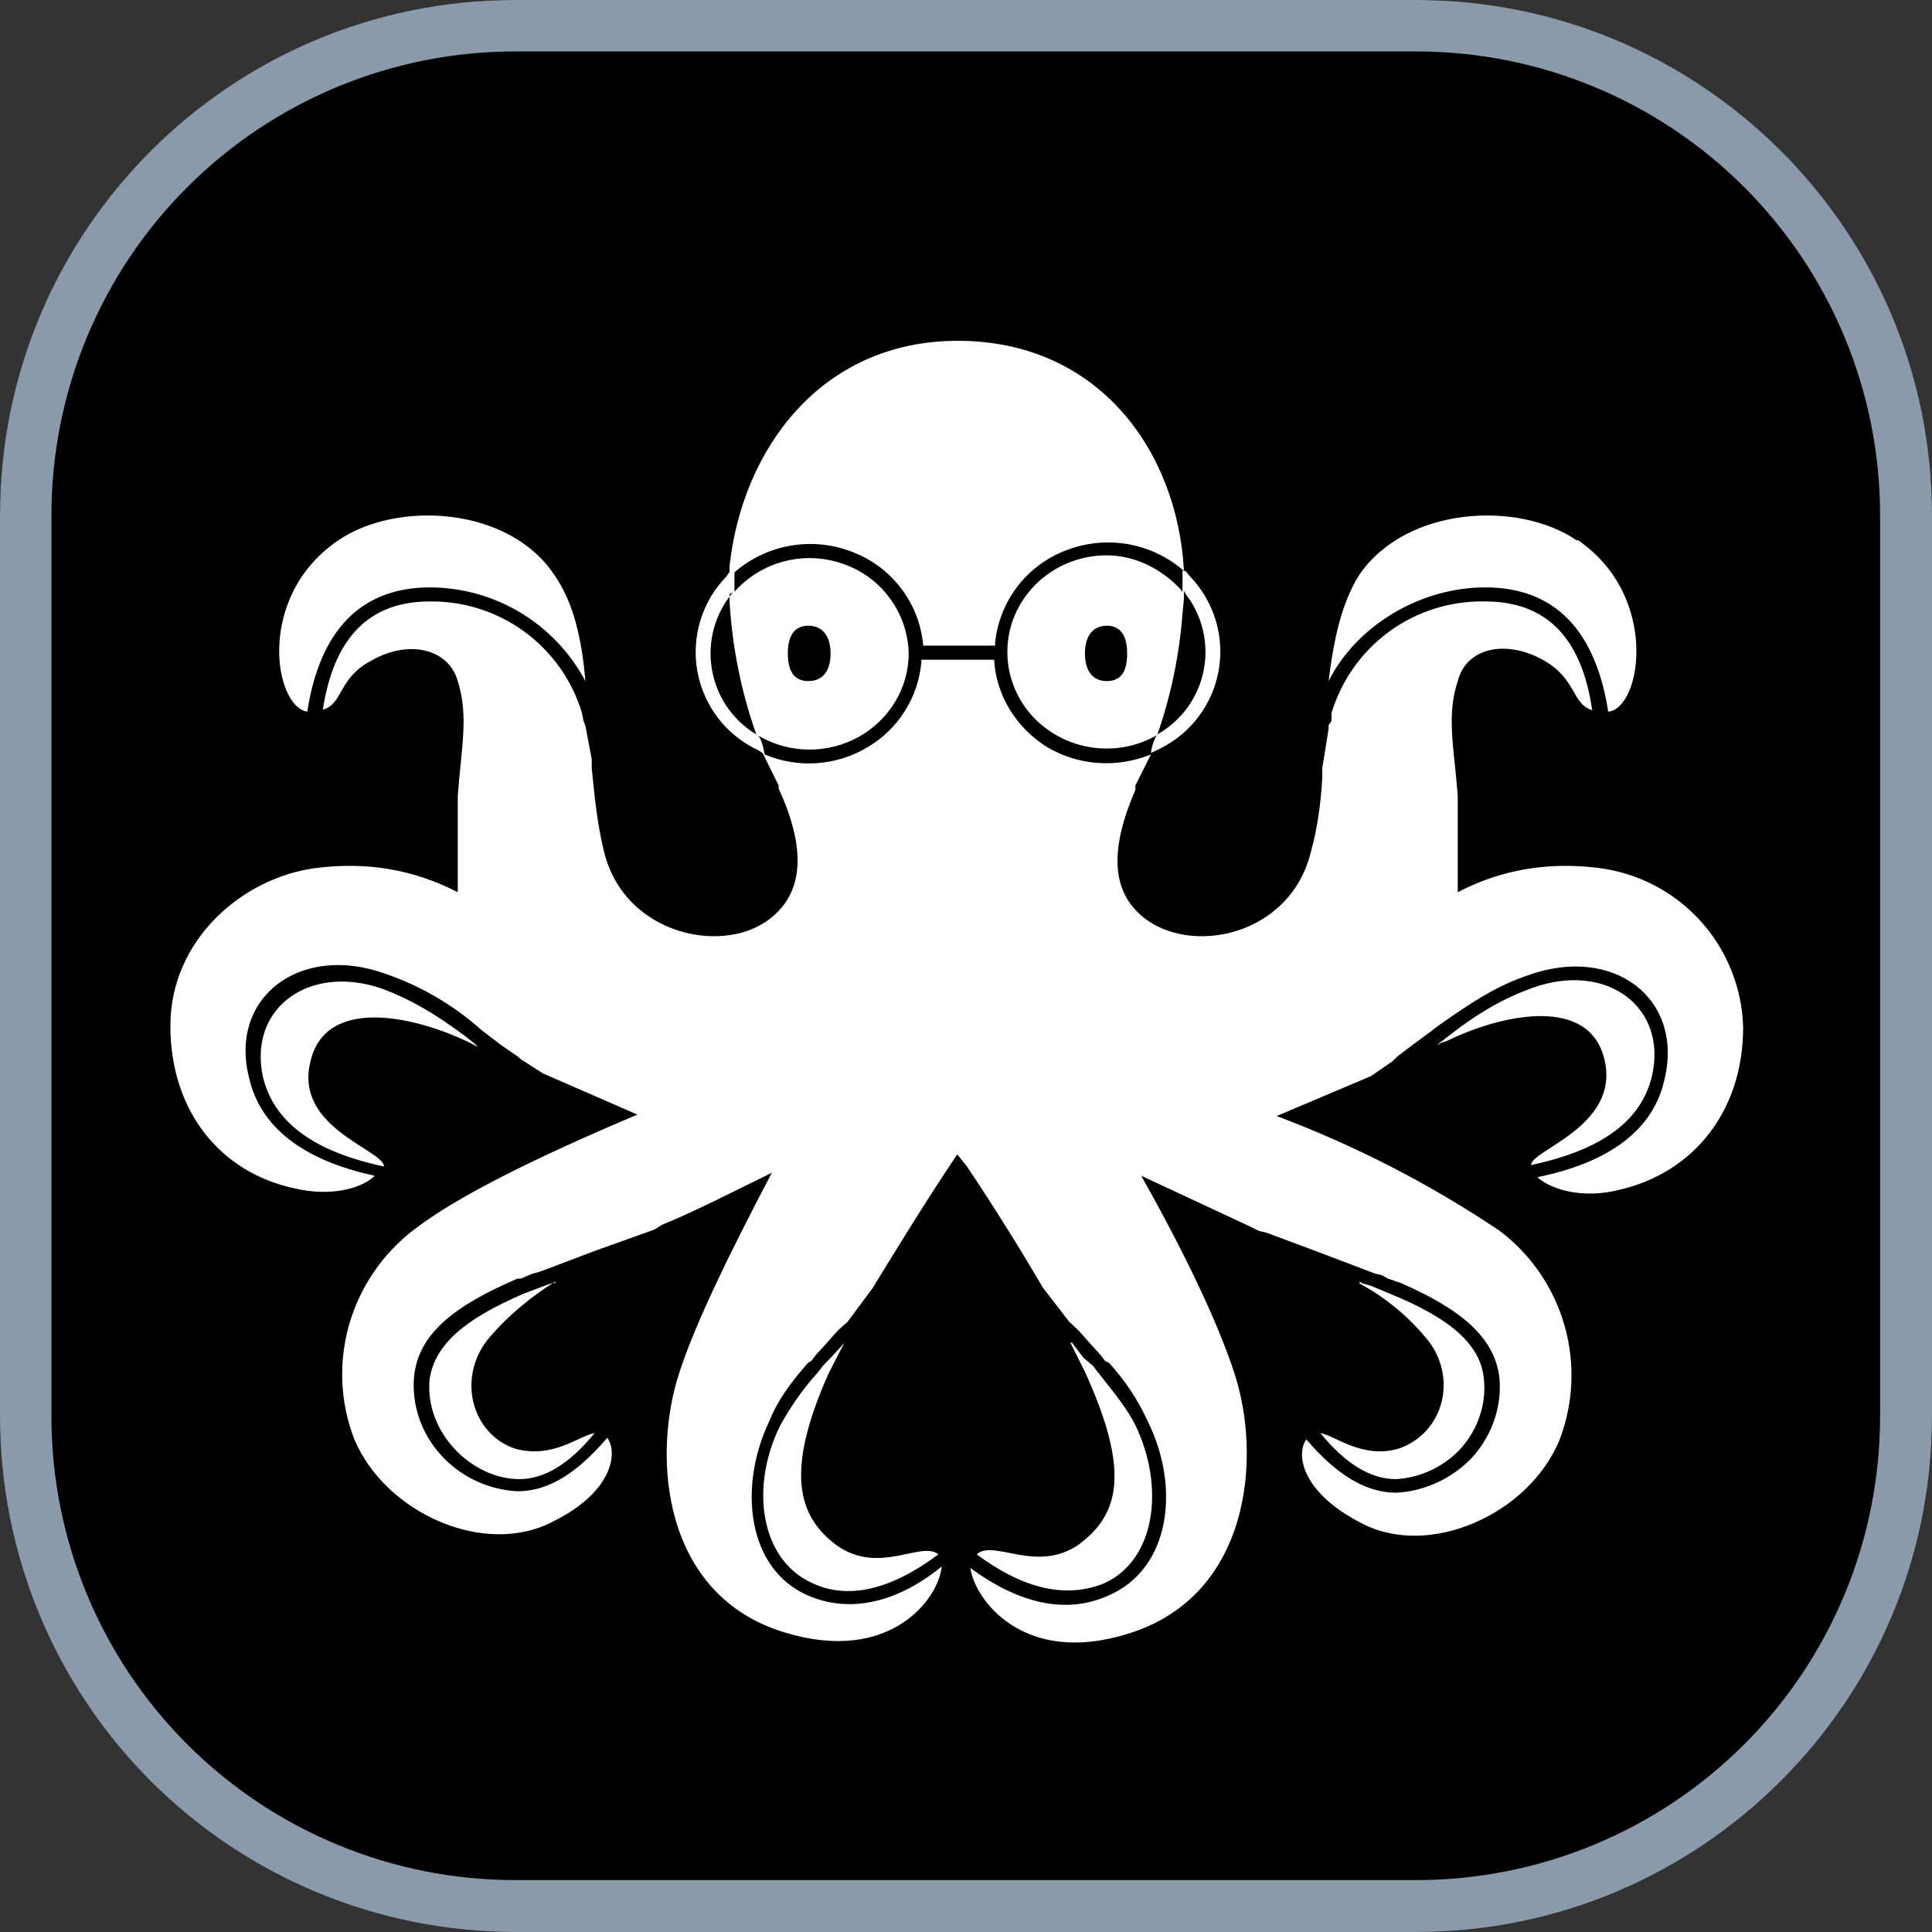 <svg width="32" height="32" viewBox="0 0 32 32" fill="none" xmlns="http://www.w3.org/2000/svg">
    <rect x="0" y="0" width="32" height="32" fill="#333333" stroke="none"/>
    <path
        d="M23.461 0H8.531C6.268 0 4.098 0.899 2.499 2.499C0.899 4.098 0 6.268 0 8.531L0 23.461C0 28.173 3.819 32 8.531 32H23.461C28.173 32 32 28.173 32 23.461V8.531C32 3.819 28.173 0 23.461 0Z"
        fill="black" />
    <path fill-rule="evenodd" clip-rule="evenodd"
        d="M23.461 0.852H8.531C6.494 0.852 4.541 1.661 3.101 3.101C1.661 4.541 0.852 6.494 0.852 8.531V23.461C0.852 25.498 1.661 27.451 3.101 28.891C4.541 30.331 6.494 31.14 8.531 31.14H23.461C25.498 31.14 27.451 30.331 28.891 28.891C30.331 27.451 31.14 25.498 31.14 23.461V8.531C31.14 6.494 30.331 4.541 28.891 3.101C27.451 1.661 25.498 0.852 23.461 0.852ZM8.531 0H23.461C28.173 0 32 3.819 32 8.531V23.461C32 28.173 28.173 32 23.461 32H8.531C7.41 32 6.3 31.779 5.264 31.35C4.229 30.921 3.288 30.292 2.496 29.499C1.703 28.706 1.075 27.764 0.647 26.728C0.219 25.692 -0.001 24.582 3.78932e-06 23.461V8.531C3.78932e-06 3.819 3.819 0 8.531 0Z"
        fill="#8B9AAB" />
    <path fill-rule="evenodd" clip-rule="evenodd"
        d="M12.559 12.197C12.583 12.197 12.639 12.318 12.663 12.495C13.21 12.728 13.845 12.688 14.36 12.382C14.611 12.236 14.824 12.033 14.98 11.788C15.137 11.543 15.233 11.264 15.26 10.975V10.927H16.466C16.498 11.514 16.828 12.053 17.343 12.374C17.857 12.68 18.5 12.728 19.063 12.495L18.806 13.009V13.082C18.388 14.046 18.404 14.73 18.902 15.164C19.69 15.848 21.379 15.518 21.716 14.095C21.821 13.717 21.877 13.307 21.901 12.881V12.72L21.925 12.575L22.006 12.069V12.012L22.054 11.94V11.811C22.218 11.267 22.556 10.79 23.016 10.456C23.477 10.122 24.034 9.949 24.603 9.962C25.592 9.962 26.195 10.541 26.372 11.763C26.034 11.659 26.114 11.257 25.592 10.951C24.997 10.597 24.297 10.694 24.145 11.281C23.952 11.868 24.088 12.398 24.145 13.186V14.778C24.868 14.4 25.648 14.272 26.476 14.376C27.125 14.457 27.723 14.767 28.163 15.251C28.602 15.735 28.854 16.36 28.872 17.013C28.872 18.412 28.044 19.425 26.822 19.707C26.219 19.86 25.696 19.707 25.463 19.498C26.685 19.249 27.393 18.694 27.57 17.874C27.891 16.531 26.718 15.646 25.311 16.153C24.788 16.33 24.394 16.587 23.823 16.989L23.718 17.07L23.381 17.319L23.148 17.496L23.123 17.52L23.067 17.576L22.705 17.825L21.146 18.485C22.448 18.975 23.686 19.61 24.844 20.39C25.363 20.784 25.739 21.336 25.916 21.963C26.093 22.59 26.061 23.257 25.825 23.864C25.311 25.086 23.67 25.817 22.553 25.23C21.564 24.724 21.459 24.097 21.636 23.84C22.135 24.426 22.625 24.724 23.123 24.724C23.606 24.7 24.064 24.483 24.394 24.129C24.715 23.767 24.876 23.301 24.836 22.826C24.756 22.143 24.193 21.685 23.204 21.251L23.123 21.226L23.067 21.202L22.987 21.178L22.89 21.122L22.786 21.098L22.657 21.05L21.853 20.744L20.969 20.414L20.856 20.39L20.695 20.31L18.902 19.474C19.69 20.873 20.189 21.966 20.438 22.722C20.913 24.145 20.703 26.453 18.669 27.064C16.957 27.594 16.145 26.501 16.072 25.97C16.9 26.581 17.68 26.734 18.356 26.428C19.377 25.994 19.562 24.652 19.007 23.534C18.845 23.18 18.628 22.855 18.364 22.569L18.307 22.545L18.227 22.441L18.066 22.264L17.865 22.038L17.704 21.886L17.27 21.323C16.873 20.643 16.454 19.975 16.016 19.321L15.855 19.12C15.341 19.884 14.874 20.648 14.456 21.331L14.038 21.894L13.877 22.038L13.676 22.264L13.515 22.441L13.435 22.545L13.387 22.569C13.073 22.923 12.864 23.229 12.744 23.534C12.221 24.627 12.374 25.994 13.387 26.428C14.038 26.71 14.818 26.581 15.598 25.946C15.55 26.477 14.746 27.57 13.001 27.04C10.967 26.428 10.79 24.121 11.256 22.722C11.514 21.934 12.036 20.849 12.784 19.425C12.06 19.779 11.465 20.085 10.967 20.286L10.838 20.366L9.849 20.72L9.045 21.025L8.908 21.074L8.812 21.098L8.627 21.178H8.571C7.526 21.628 6.931 22.087 6.858 22.802C6.818 23.277 6.979 23.743 7.308 24.105C7.63 24.459 8.088 24.676 8.571 24.7C9.093 24.7 9.56 24.394 10.058 23.815C10.243 24.065 10.139 24.724 9.15 25.206C8.024 25.793 6.384 25.062 5.869 23.84C5.387 22.593 5.789 21.186 6.858 20.366C7.558 19.827 8.812 19.2 10.557 18.461L8.989 17.777L8.627 17.544L8.571 17.496L8.313 17.319L7.976 17.062C7.513 16.648 6.971 16.33 6.384 16.129C4.985 15.622 3.787 16.507 4.125 17.85C4.309 18.662 5.009 19.216 6.207 19.474C5.998 19.683 5.483 19.827 4.88 19.683C3.658 19.425 2.822 18.412 2.822 16.989C2.822 15.566 4.02 14.529 5.242 14.376C6.078 14.272 6.85 14.4 7.582 14.778V13.186C7.638 12.398 7.767 11.868 7.582 11.281C7.421 10.718 6.73 10.597 6.135 10.951C5.604 11.232 5.684 11.659 5.347 11.755C5.532 10.549 6.127 9.962 7.115 9.962C7.68 9.954 8.232 10.13 8.688 10.464C9.143 10.797 9.478 11.271 9.64 11.811L9.664 11.94L9.696 12.02L9.801 12.575V12.728C9.849 13.21 9.897 13.669 10.002 14.095C10.34 15.518 12.06 15.848 12.816 15.164C13.315 14.73 13.339 14.022 12.896 13.058V13.009L12.631 12.471L12.551 12.422C12.293 12.301 12.067 12.119 11.893 11.893C11.72 11.667 11.602 11.402 11.551 11.122C11.5 10.841 11.517 10.552 11.6 10.279C11.682 10.006 11.829 9.757 12.028 9.552L12.084 9.472V9.375C12.293 7.446 13.596 5.645 15.863 5.645C18.203 5.645 19.505 7.478 19.61 9.456C19.349 9.228 19.03 9.075 18.689 9.014C18.348 8.954 17.996 8.987 17.672 9.11C17.35 9.229 17.067 9.436 16.857 9.707C16.647 9.979 16.517 10.304 16.482 10.646V10.694H15.292C15.262 10.351 15.136 10.024 14.928 9.749C14.721 9.475 14.44 9.264 14.118 9.142C13.793 9.014 13.439 8.979 13.095 9.038C12.75 9.098 12.428 9.25 12.165 9.48V9.801C12.386 9.553 12.677 9.376 12.999 9.295C13.321 9.213 13.661 9.23 13.974 9.343C14.283 9.451 14.551 9.65 14.743 9.915C14.936 10.179 15.043 10.495 15.051 10.822C15.051 11.393 14.73 11.924 14.223 12.205C13.716 12.487 13.089 12.487 12.583 12.197H12.559ZM17.761 22.247L17.946 22.489L18.106 22.625L18.179 22.722C18.46 23.076 18.669 23.333 18.806 23.606C19.296 24.627 19.144 25.841 18.283 26.227C17.656 26.477 16.957 26.324 16.177 25.745C16.458 25.488 17.166 26.067 17.865 25.584C18.541 25.086 18.726 24.378 17.97 22.722L17.729 22.239H17.761V22.247ZM13.982 22.247L13.725 22.746C13.001 24.37 13.21 25.11 13.853 25.592C14.561 26.099 15.26 25.512 15.542 25.745C14.77 26.324 14.062 26.501 13.467 26.227C12.583 25.841 12.422 24.619 12.921 23.614C13.097 23.293 13.306 22.995 13.548 22.73L13.628 22.625L13.781 22.465L13.99 22.239L13.982 22.247ZM9.198 21.226C8.78 21.484 8.362 21.837 8.056 22.215C7.582 22.851 7.815 23.743 8.523 23.992C9.15 24.169 9.568 23.791 9.849 23.735C9.431 24.25 9.013 24.499 8.603 24.499C7.823 24.499 7.035 23.735 7.115 22.851C7.196 22.264 7.718 21.837 8.675 21.427L9.013 21.299L9.15 21.251H9.198V21.226ZM22.52 21.226L22.553 21.251L22.713 21.299L23.019 21.427C24.008 21.829 24.531 22.264 24.579 22.851C24.619 23.253 24.482 23.663 24.209 23.976C23.936 24.282 23.542 24.475 23.123 24.499C22.705 24.499 22.287 24.25 21.869 23.735C22.135 23.791 22.577 24.169 23.172 23.992C23.903 23.735 24.137 22.851 23.67 22.223C23.349 21.821 22.963 21.5 22.52 21.259V21.226ZM6.336 16.378C6.802 16.555 7.196 16.78 7.743 17.19L7.871 17.295L7.92 17.343L7.767 17.263C6.826 16.812 5.371 16.507 5.138 17.6C4.88 18.686 6.36 19.047 6.36 19.321C5.194 19.072 4.543 18.589 4.358 17.85C4.1 16.708 5.113 15.952 6.336 16.378ZM27.361 17.825C27.184 18.565 26.533 19.047 25.359 19.297C25.359 19.047 26.814 18.662 26.581 17.576C26.348 16.483 24.892 16.788 23.952 17.247L23.871 17.271L23.799 17.319L23.847 17.271L23.984 17.166C24.498 16.764 24.916 16.531 25.383 16.362C26.613 15.92 27.626 16.684 27.361 17.825ZM18.332 9.198C18.806 9.198 19.248 9.431 19.554 9.761L19.586 9.809V9.456H19.634L19.715 9.552C19.909 9.755 20.053 10.001 20.135 10.271C20.217 10.54 20.234 10.824 20.186 11.101C20.137 11.378 20.024 11.64 19.855 11.866C19.687 12.091 19.468 12.273 19.216 12.398L19.168 12.422L19.063 12.471C19.087 12.294 19.144 12.197 19.168 12.165C19.364 12.054 19.535 11.902 19.668 11.72C19.8 11.537 19.892 11.328 19.936 11.106C19.98 10.885 19.976 10.657 19.924 10.437C19.872 10.217 19.773 10.011 19.634 9.833L19.61 9.785V9.914L19.586 10.163C19.534 10.848 19.394 11.524 19.168 12.173C18.573 12.519 17.817 12.463 17.278 12.028C17.021 11.823 16.834 11.541 16.744 11.224C16.655 10.907 16.667 10.569 16.78 10.26C17.021 9.616 17.64 9.198 18.332 9.198ZM12.084 9.842L12.141 9.809C11.994 9.983 11.886 10.185 11.826 10.404C11.765 10.623 11.753 10.852 11.79 11.076C11.826 11.3 11.911 11.514 12.038 11.702C12.166 11.89 12.332 12.048 12.527 12.165C12.276 11.455 12.127 10.714 12.084 9.962V9.833V9.842ZM26.139 8.949C27.497 9.882 27.184 11.739 26.637 11.787C26.428 10.444 25.753 9.729 24.603 9.729C23.485 9.729 22.448 10.396 22.006 11.281C22.086 10.621 22.215 9.986 22.52 9.512C23.3 8.386 25.15 8.29 26.114 8.949H26.139ZM9.174 9.512C9.511 9.986 9.64 10.621 9.696 11.281C9.448 10.814 9.077 10.423 8.624 10.149C8.171 9.876 7.653 9.731 7.124 9.729C5.974 9.729 5.298 10.444 5.089 11.787C4.543 11.707 4.229 9.882 5.604 8.949C6.569 8.29 8.418 8.386 9.174 9.512ZM13.387 10.364C13.13 10.364 13.049 10.573 13.049 10.822C13.049 11.08 13.13 11.281 13.387 11.281C13.652 11.281 13.757 11.08 13.757 10.822C13.757 10.573 13.652 10.364 13.387 10.364ZM18.332 10.364C18.074 10.364 17.97 10.573 17.97 10.822C17.97 11.08 18.074 11.281 18.332 11.281C18.597 11.281 18.669 11.08 18.669 10.822C18.669 10.573 18.589 10.364 18.332 10.364Z"
        fill="white" />
</svg>